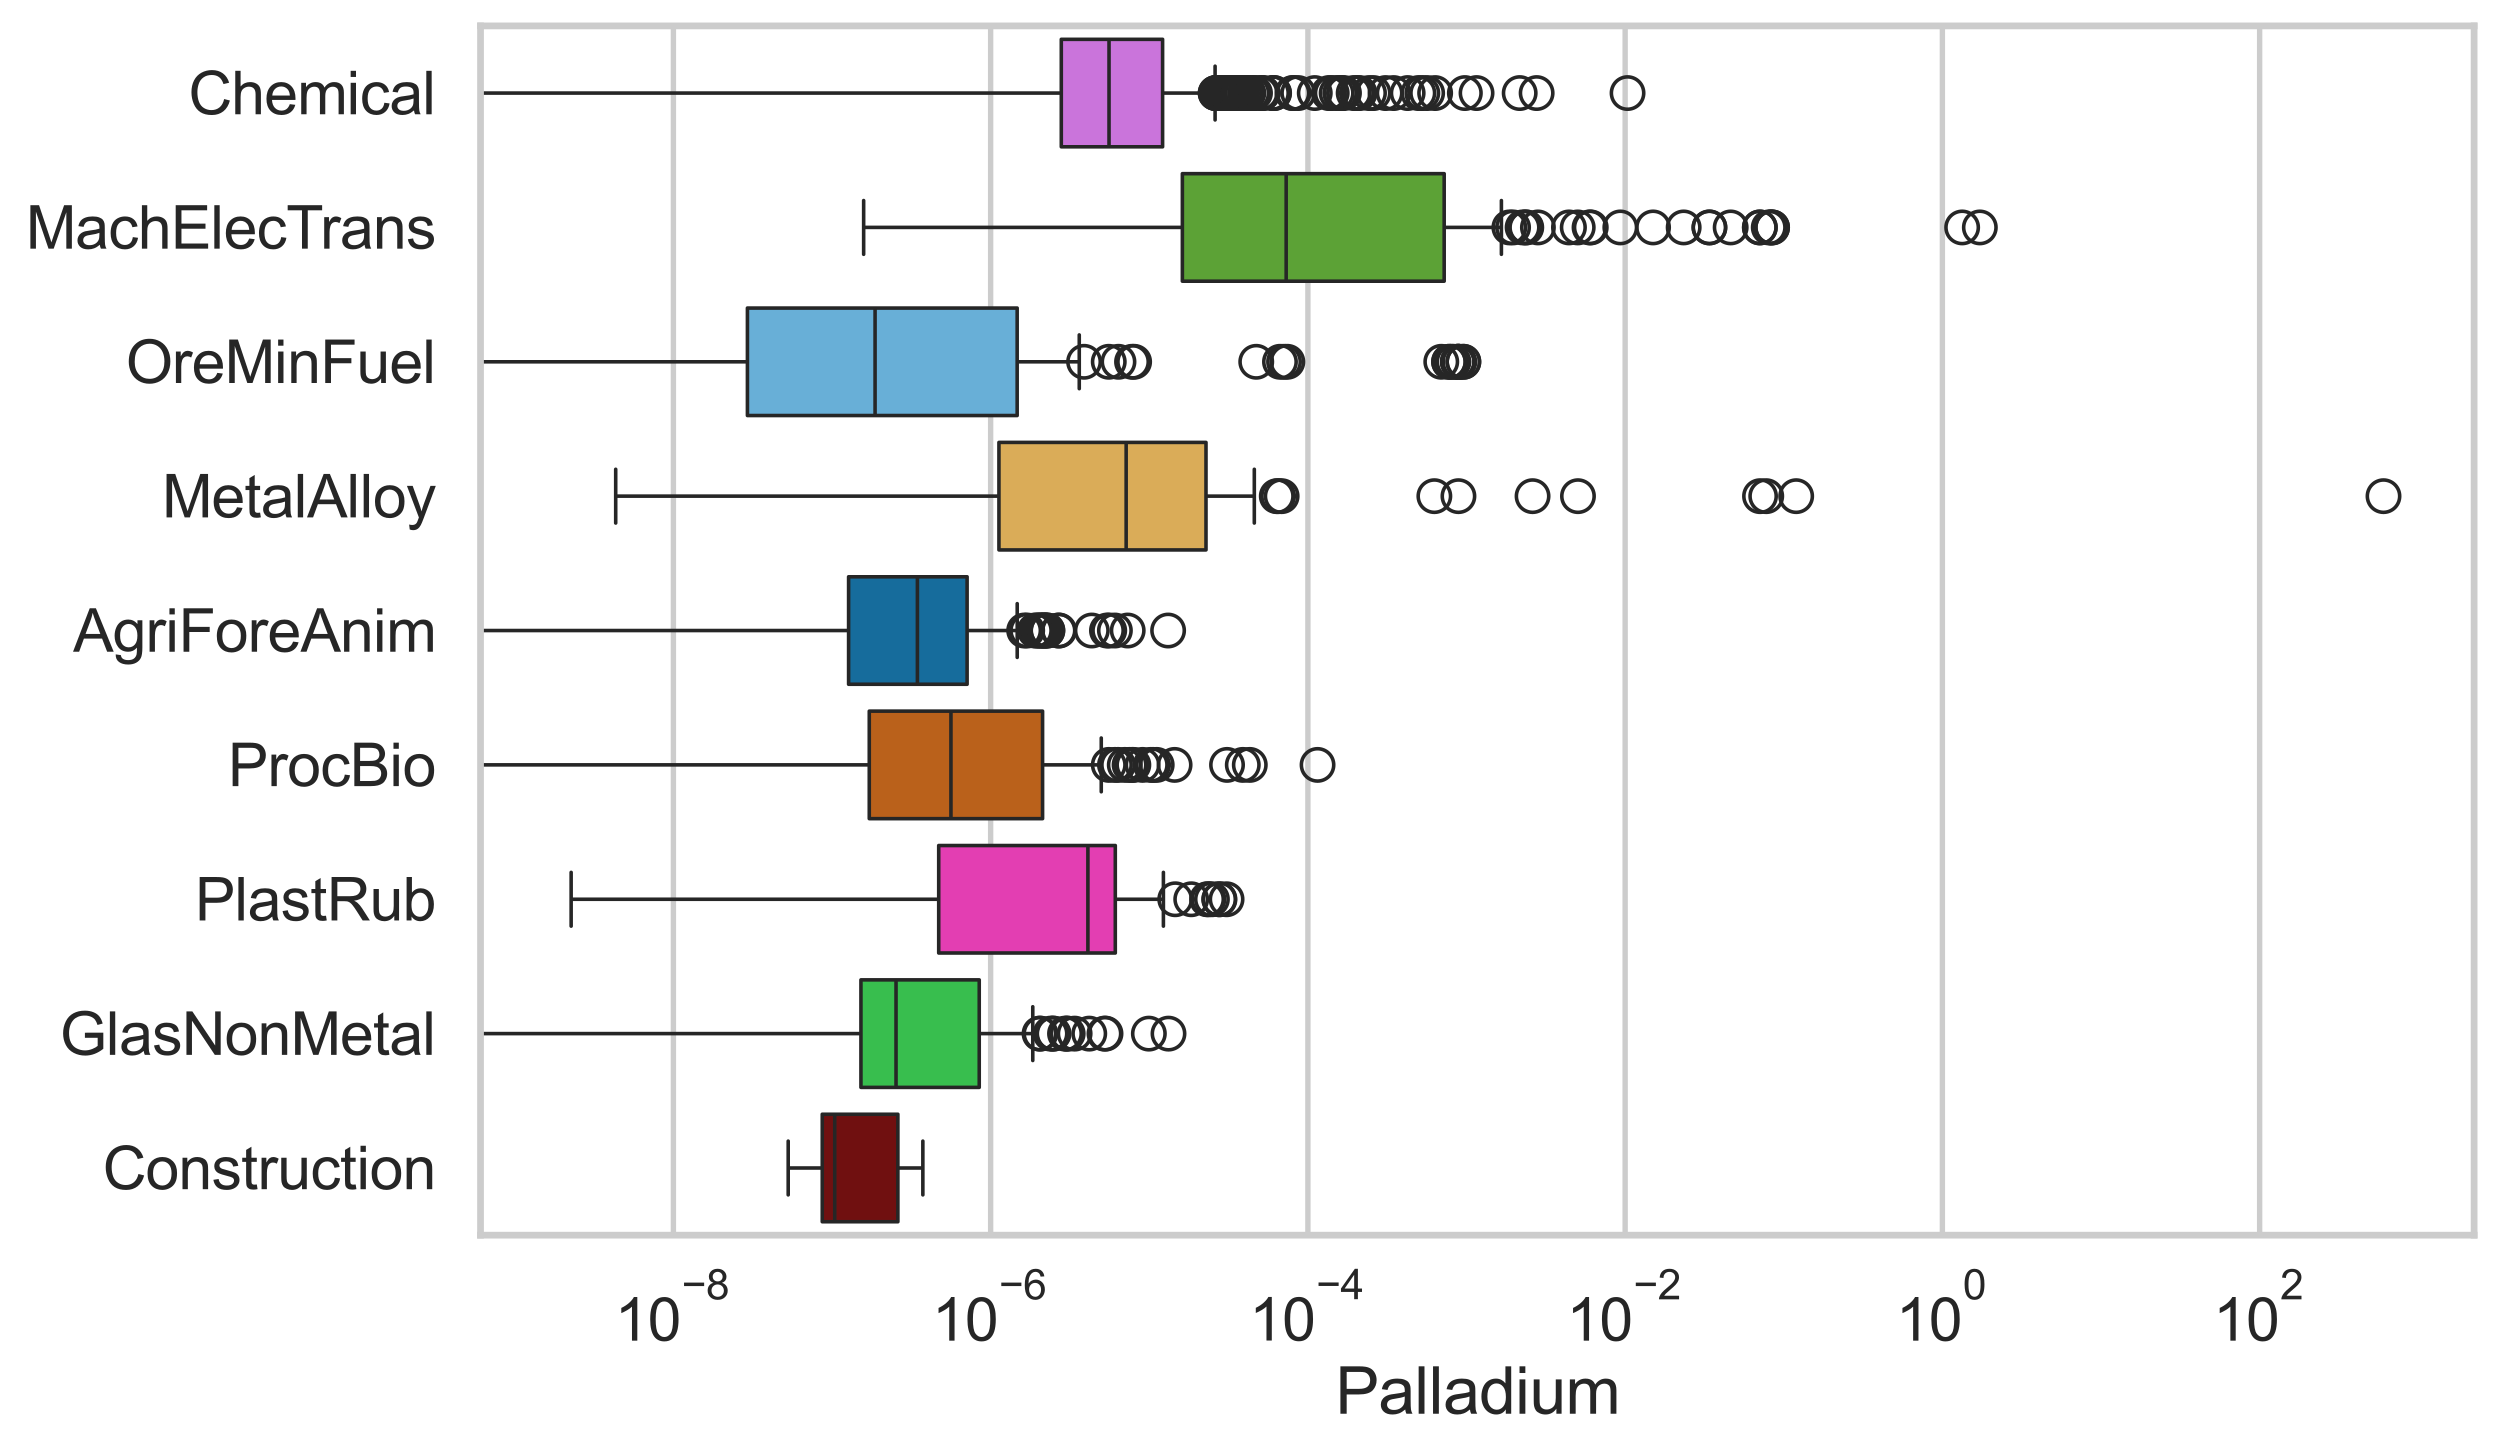 <?xml version="1.0" encoding="utf-8" standalone="no"?>
<!DOCTYPE svg PUBLIC "-//W3C//DTD SVG 1.1//EN"
  "http://www.w3.org/Graphics/SVG/1.1/DTD/svg11.dtd">
<svg xmlns:xlink="http://www.w3.org/1999/xlink" width="695.577pt" height="404.121pt" viewBox="0 0 695.577 404.121" xmlns="http://www.w3.org/2000/svg" version="1.1">
 <defs>
  <style type="text/css">*{stroke-linejoin: round; stroke-linecap: butt}</style>
 </defs>
 <g id="figure_1">
  <g id="patch_1">
   <path d="M 0 404.121 
L 695.577 404.121 
L 695.577 0 
L 0 0 
z
" style="fill: #ffffff"/>
  </g>
  <g id="axes_1">
   <g id="patch_2">
    <path d="M 133.697 343.665 
L 688.377 343.665 
L 688.377 7.2 
L 133.697 7.2 
z
" style="fill: #ffffff"/>
   </g>
   <g id="matplotlib.axis_1">
    <g id="xtick_1">
     <g id="line2d_1">
      <path d="M 187.36 343.665 
L 187.36 7.2 
" clip-path="url(#pad3dfaedfe)" style="fill: none; stroke: #cccccc; stroke-width: 1.5; stroke-linecap: round"/>
     </g>
     <g id="text_1">
      <!-- $\mathdefault{10^{-8}}$ -->
      <g style="fill: #262626" transform="translate(171.025 373.18) scale(0.165 -0.165)">
       <defs>
        <path id="ArialMT-31" d="M 2384 0 
L 1822 0 
L 1822 3584 
Q 1619 3391 1289 3197 
Q 959 3003 697 2906 
L 697 3450 
Q 1169 3672 1522 3987 
Q 1875 4303 2022 4600 
L 2384 4600 
L 2384 0 
z
" transform="scale(0.016)"/>
        <path id="ArialMT-30" d="M 266 2259 
Q 266 3072 433 3567 
Q 600 4063 929 4331 
Q 1259 4600 1759 4600 
Q 2128 4600 2406 4451 
Q 2684 4303 2865 4023 
Q 3047 3744 3150 3342 
Q 3253 2941 3253 2259 
Q 3253 1453 3087 958 
Q 2922 463 2592 192 
Q 2263 -78 1759 -78 
Q 1097 -78 719 397 
Q 266 969 266 2259 
z
M 844 2259 
Q 844 1131 1108 757 
Q 1372 384 1759 384 
Q 2147 384 2411 759 
Q 2675 1134 2675 2259 
Q 2675 3391 2411 3762 
Q 2147 4134 1753 4134 
Q 1366 4134 1134 3806 
Q 844 3388 844 2259 
z
" transform="scale(0.016)"/>
        <path id="ArialMT-2212" d="M 3381 1997 
L 356 1997 
L 356 2522 
L 3381 2522 
L 3381 1997 
z
" transform="scale(0.016)"/>
        <path id="ArialMT-38" d="M 1131 2484 
Q 781 2613 612 2850 
Q 444 3088 444 3419 
Q 444 3919 803 4259 
Q 1163 4600 1759 4600 
Q 2359 4600 2725 4251 
Q 3091 3903 3091 3403 
Q 3091 3084 2923 2848 
Q 2756 2613 2416 2484 
Q 2838 2347 3058 2040 
Q 3278 1734 3278 1309 
Q 3278 722 2862 322 
Q 2447 -78 1769 -78 
Q 1091 -78 675 323 
Q 259 725 259 1325 
Q 259 1772 486 2073 
Q 713 2375 1131 2484 
z
M 1019 3438 
Q 1019 3113 1228 2906 
Q 1438 2700 1772 2700 
Q 2097 2700 2305 2904 
Q 2513 3109 2513 3406 
Q 2513 3716 2298 3927 
Q 2084 4138 1766 4138 
Q 1444 4138 1231 3931 
Q 1019 3725 1019 3438 
z
M 838 1322 
Q 838 1081 952 856 
Q 1066 631 1291 507 
Q 1516 384 1775 384 
Q 2178 384 2440 643 
Q 2703 903 2703 1303 
Q 2703 1709 2433 1975 
Q 2163 2241 1756 2241 
Q 1359 2241 1098 1978 
Q 838 1716 838 1322 
z
" transform="scale(0.016)"/>
       </defs>
       <use xlink:href="#ArialMT-31" transform="translate(0 0.994)"/>
       <use xlink:href="#ArialMT-30" transform="translate(55.615 0.994)"/>
       <use xlink:href="#ArialMT-2212" transform="translate(112.973 70.688) scale(0.7)"/>
       <use xlink:href="#ArialMT-38" transform="translate(153.852 70.688) scale(0.7)"/>
      </g>
     </g>
    </g>
    <g id="xtick_2">
     <g id="line2d_2">
      <path d="M 275.628 343.665 
L 275.628 7.2 
" clip-path="url(#pad3dfaedfe)" style="fill: none; stroke: #cccccc; stroke-width: 1.5; stroke-linecap: round"/>
     </g>
     <g id="text_2">
      <!-- $\mathdefault{10^{-6}}$ -->
      <g style="fill: #262626" transform="translate(259.293 373.18) scale(0.165 -0.165)">
       <defs>
        <path id="ArialMT-36" d="M 3184 3459 
L 2625 3416 
Q 2550 3747 2413 3897 
Q 2184 4138 1850 4138 
Q 1581 4138 1378 3988 
Q 1113 3794 959 3422 
Q 806 3050 800 2363 
Q 1003 2672 1297 2822 
Q 1591 2972 1913 2972 
Q 2475 2972 2870 2558 
Q 3266 2144 3266 1488 
Q 3266 1056 3080 686 
Q 2894 316 2569 119 
Q 2244 -78 1831 -78 
Q 1128 -78 684 439 
Q 241 956 241 2144 
Q 241 3472 731 4075 
Q 1159 4600 1884 4600 
Q 2425 4600 2770 4297 
Q 3116 3994 3184 3459 
z
M 888 1484 
Q 888 1194 1011 928 
Q 1134 663 1356 523 
Q 1578 384 1822 384 
Q 2178 384 2434 671 
Q 2691 959 2691 1453 
Q 2691 1928 2437 2201 
Q 2184 2475 1800 2475 
Q 1419 2475 1153 2201 
Q 888 1928 888 1484 
z
" transform="scale(0.016)"/>
       </defs>
       <use xlink:href="#ArialMT-31" transform="translate(0 0.994)"/>
       <use xlink:href="#ArialMT-30" transform="translate(55.615 0.994)"/>
       <use xlink:href="#ArialMT-2212" transform="translate(112.973 70.688) scale(0.7)"/>
       <use xlink:href="#ArialMT-36" transform="translate(153.852 70.688) scale(0.7)"/>
      </g>
     </g>
    </g>
    <g id="xtick_3">
     <g id="line2d_3">
      <path d="M 363.896 343.665 
L 363.896 7.2 
" clip-path="url(#pad3dfaedfe)" style="fill: none; stroke: #cccccc; stroke-width: 1.5; stroke-linecap: round"/>
     </g>
     <g id="text_3">
      <!-- $\mathdefault{10^{-4}}$ -->
      <g style="fill: #262626" transform="translate(347.561 373.015) scale(0.165 -0.165)">
       <defs>
        <path id="ArialMT-34" d="M 2069 0 
L 2069 1097 
L 81 1097 
L 81 1613 
L 2172 4581 
L 2631 4581 
L 2631 1613 
L 3250 1613 
L 3250 1097 
L 2631 1097 
L 2631 0 
L 2069 0 
z
M 2069 1613 
L 2069 3678 
L 634 1613 
L 2069 1613 
z
" transform="scale(0.016)"/>
       </defs>
       <use xlink:href="#ArialMT-31" transform="translate(0 0.202)"/>
       <use xlink:href="#ArialMT-30" transform="translate(55.615 0.202)"/>
       <use xlink:href="#ArialMT-2212" transform="translate(112.973 69.895) scale(0.7)"/>
       <use xlink:href="#ArialMT-34" transform="translate(153.852 69.895) scale(0.7)"/>
      </g>
     </g>
    </g>
    <g id="xtick_4">
     <g id="line2d_4">
      <path d="M 452.165 343.665 
L 452.165 7.2 
" clip-path="url(#pad3dfaedfe)" style="fill: none; stroke: #cccccc; stroke-width: 1.5; stroke-linecap: round"/>
     </g>
     <g id="text_4">
      <!-- $\mathdefault{10^{-2}}$ -->
      <g style="fill: #262626" transform="translate(435.83 373.18) scale(0.165 -0.165)">
       <defs>
        <path id="ArialMT-32" d="M 3222 541 
L 3222 0 
L 194 0 
Q 188 203 259 391 
Q 375 700 629 1000 
Q 884 1300 1366 1694 
Q 2113 2306 2375 2664 
Q 2638 3022 2638 3341 
Q 2638 3675 2398 3904 
Q 2159 4134 1775 4134 
Q 1369 4134 1125 3890 
Q 881 3647 878 3216 
L 300 3275 
Q 359 3922 746 4261 
Q 1134 4600 1788 4600 
Q 2447 4600 2831 4234 
Q 3216 3869 3216 3328 
Q 3216 3053 3103 2787 
Q 2991 2522 2730 2228 
Q 2469 1934 1863 1422 
Q 1356 997 1212 845 
Q 1069 694 975 541 
L 3222 541 
z
" transform="scale(0.016)"/>
       </defs>
       <use xlink:href="#ArialMT-31" transform="translate(0 0.994)"/>
       <use xlink:href="#ArialMT-30" transform="translate(55.615 0.994)"/>
       <use xlink:href="#ArialMT-2212" transform="translate(112.973 70.688) scale(0.7)"/>
       <use xlink:href="#ArialMT-32" transform="translate(153.852 70.688) scale(0.7)"/>
      </g>
     </g>
    </g>
    <g id="xtick_5">
     <g id="line2d_5">
      <path d="M 540.433 343.665 
L 540.433 7.2 
" clip-path="url(#pad3dfaedfe)" style="fill: none; stroke: #cccccc; stroke-width: 1.5; stroke-linecap: round"/>
     </g>
     <g id="text_5">
      <!-- $\mathdefault{10^{0}}$ -->
      <g style="fill: #262626" transform="translate(527.481 373.18) scale(0.165 -0.165)">
       <use xlink:href="#ArialMT-31" transform="translate(0 0.994)"/>
       <use xlink:href="#ArialMT-30" transform="translate(55.615 0.994)"/>
       <use xlink:href="#ArialMT-30" transform="translate(112.973 70.688) scale(0.7)"/>
      </g>
     </g>
    </g>
    <g id="xtick_6">
     <g id="line2d_6">
      <path d="M 628.702 343.665 
L 628.702 7.2 
" clip-path="url(#pad3dfaedfe)" style="fill: none; stroke: #cccccc; stroke-width: 1.5; stroke-linecap: round"/>
     </g>
     <g id="text_6">
      <!-- $\mathdefault{10^{2}}$ -->
      <g style="fill: #262626" transform="translate(615.749 373.18) scale(0.165 -0.165)">
       <use xlink:href="#ArialMT-31" transform="translate(0 0.994)"/>
       <use xlink:href="#ArialMT-30" transform="translate(55.615 0.994)"/>
       <use xlink:href="#ArialMT-32" transform="translate(112.973 70.688) scale(0.7)"/>
      </g>
     </g>
    </g>
    <g id="text_7">
     <!-- Palladium -->
     <g style="fill: #262626" transform="translate(371.519 393.344) scale(0.18 -0.18)">
      <defs>
       <path id="ArialMT-50" d="M 494 0 
L 494 4581 
L 2222 4581 
Q 2678 4581 2919 4538 
Q 3256 4481 3484 4323 
Q 3713 4166 3852 3881 
Q 3991 3597 3991 3256 
Q 3991 2672 3619 2267 
Q 3247 1863 2275 1863 
L 1100 1863 
L 1100 0 
L 494 0 
z
M 1100 2403 
L 2284 2403 
Q 2872 2403 3119 2622 
Q 3366 2841 3366 3238 
Q 3366 3525 3220 3729 
Q 3075 3934 2838 4000 
Q 2684 4041 2272 4041 
L 1100 4041 
L 1100 2403 
z
" transform="scale(0.016)"/>
       <path id="ArialMT-61" d="M 2588 409 
Q 2275 144 1986 34 
Q 1697 -75 1366 -75 
Q 819 -75 525 192 
Q 231 459 231 875 
Q 231 1119 342 1320 
Q 453 1522 633 1644 
Q 813 1766 1038 1828 
Q 1203 1872 1538 1913 
Q 2219 1994 2541 2106 
Q 2544 2222 2544 2253 
Q 2544 2597 2384 2738 
Q 2169 2928 1744 2928 
Q 1347 2928 1158 2789 
Q 969 2650 878 2297 
L 328 2372 
Q 403 2725 575 2942 
Q 747 3159 1072 3276 
Q 1397 3394 1825 3394 
Q 2250 3394 2515 3294 
Q 2781 3194 2906 3042 
Q 3031 2891 3081 2659 
Q 3109 2516 3109 2141 
L 3109 1391 
Q 3109 606 3145 398 
Q 3181 191 3288 0 
L 2700 0 
Q 2613 175 2588 409 
z
M 2541 1666 
Q 2234 1541 1622 1453 
Q 1275 1403 1131 1340 
Q 988 1278 909 1158 
Q 831 1038 831 891 
Q 831 666 1001 516 
Q 1172 366 1500 366 
Q 1825 366 2078 508 
Q 2331 650 2450 897 
Q 2541 1088 2541 1459 
L 2541 1666 
z
" transform="scale(0.016)"/>
       <path id="ArialMT-6c" d="M 409 0 
L 409 4581 
L 972 4581 
L 972 0 
L 409 0 
z
" transform="scale(0.016)"/>
       <path id="ArialMT-64" d="M 2575 0 
L 2575 419 
Q 2259 -75 1647 -75 
Q 1250 -75 917 144 
Q 584 363 401 755 
Q 219 1147 219 1656 
Q 219 2153 384 2558 
Q 550 2963 881 3178 
Q 1213 3394 1622 3394 
Q 1922 3394 2156 3267 
Q 2391 3141 2538 2938 
L 2538 4581 
L 3097 4581 
L 3097 0 
L 2575 0 
z
M 797 1656 
Q 797 1019 1065 703 
Q 1334 388 1700 388 
Q 2069 388 2326 689 
Q 2584 991 2584 1609 
Q 2584 2291 2321 2609 
Q 2059 2928 1675 2928 
Q 1300 2928 1048 2622 
Q 797 2316 797 1656 
z
" transform="scale(0.016)"/>
       <path id="ArialMT-69" d="M 425 3934 
L 425 4581 
L 988 4581 
L 988 3934 
L 425 3934 
z
M 425 0 
L 425 3319 
L 988 3319 
L 988 0 
L 425 0 
z
" transform="scale(0.016)"/>
       <path id="ArialMT-75" d="M 2597 0 
L 2597 488 
Q 2209 -75 1544 -75 
Q 1250 -75 995 37 
Q 741 150 617 320 
Q 494 491 444 738 
Q 409 903 409 1263 
L 409 3319 
L 972 3319 
L 972 1478 
Q 972 1038 1006 884 
Q 1059 663 1231 536 
Q 1403 409 1656 409 
Q 1909 409 2131 539 
Q 2353 669 2445 892 
Q 2538 1116 2538 1541 
L 2538 3319 
L 3100 3319 
L 3100 0 
L 2597 0 
z
" transform="scale(0.016)"/>
       <path id="ArialMT-6d" d="M 422 0 
L 422 3319 
L 925 3319 
L 925 2853 
Q 1081 3097 1340 3245 
Q 1600 3394 1931 3394 
Q 2300 3394 2536 3241 
Q 2772 3088 2869 2813 
Q 3263 3394 3894 3394 
Q 4388 3394 4653 3120 
Q 4919 2847 4919 2278 
L 4919 0 
L 4359 0 
L 4359 2091 
Q 4359 2428 4304 2576 
Q 4250 2725 4106 2815 
Q 3963 2906 3769 2906 
Q 3419 2906 3187 2673 
Q 2956 2441 2956 1928 
L 2956 0 
L 2394 0 
L 2394 2156 
Q 2394 2531 2256 2718 
Q 2119 2906 1806 2906 
Q 1569 2906 1367 2781 
Q 1166 2656 1075 2415 
Q 984 2175 984 1722 
L 984 0 
L 422 0 
z
" transform="scale(0.016)"/>
      </defs>
      <use xlink:href="#ArialMT-50"/>
      <use xlink:href="#ArialMT-61" transform="translate(66.699 0)"/>
      <use xlink:href="#ArialMT-6c" transform="translate(122.314 0)"/>
      <use xlink:href="#ArialMT-6c" transform="translate(144.531 0)"/>
      <use xlink:href="#ArialMT-61" transform="translate(166.748 0)"/>
      <use xlink:href="#ArialMT-64" transform="translate(222.363 0)"/>
      <use xlink:href="#ArialMT-69" transform="translate(277.979 0)"/>
      <use xlink:href="#ArialMT-75" transform="translate(300.195 0)"/>
      <use xlink:href="#ArialMT-6d" transform="translate(355.811 0)"/>
     </g>
    </g>
   </g>
   <g id="matplotlib.axis_2">
    <g id="ytick_1">
     <g id="text_8">
      <!-- Chemical -->
      <g style="fill: #262626" transform="translate(52.428 31.798) scale(0.165 -0.165)">
       <defs>
        <path id="ArialMT-43" d="M 3763 1606 
L 4369 1453 
Q 4178 706 3683 314 
Q 3188 -78 2472 -78 
Q 1731 -78 1267 223 
Q 803 525 561 1097 
Q 319 1669 319 2325 
Q 319 3041 592 3573 
Q 866 4106 1370 4382 
Q 1875 4659 2481 4659 
Q 3169 4659 3637 4309 
Q 4106 3959 4291 3325 
L 3694 3184 
Q 3534 3684 3231 3912 
Q 2928 4141 2469 4141 
Q 1941 4141 1586 3887 
Q 1231 3634 1087 3207 
Q 944 2781 944 2328 
Q 944 1744 1114 1308 
Q 1284 872 1643 656 
Q 2003 441 2422 441 
Q 2931 441 3284 734 
Q 3638 1028 3763 1606 
z
" transform="scale(0.016)"/>
        <path id="ArialMT-68" d="M 422 0 
L 422 4581 
L 984 4581 
L 984 2938 
Q 1378 3394 1978 3394 
Q 2347 3394 2619 3248 
Q 2891 3103 3008 2847 
Q 3125 2591 3125 2103 
L 3125 0 
L 2563 0 
L 2563 2103 
Q 2563 2525 2380 2717 
Q 2197 2909 1863 2909 
Q 1613 2909 1392 2779 
Q 1172 2650 1078 2428 
Q 984 2206 984 1816 
L 984 0 
L 422 0 
z
" transform="scale(0.016)"/>
        <path id="ArialMT-65" d="M 2694 1069 
L 3275 997 
Q 3138 488 2766 206 
Q 2394 -75 1816 -75 
Q 1088 -75 661 373 
Q 234 822 234 1631 
Q 234 2469 665 2931 
Q 1097 3394 1784 3394 
Q 2450 3394 2872 2941 
Q 3294 2488 3294 1666 
Q 3294 1616 3291 1516 
L 816 1516 
Q 847 969 1125 678 
Q 1403 388 1819 388 
Q 2128 388 2347 550 
Q 2566 713 2694 1069 
z
M 847 1978 
L 2700 1978 
Q 2663 2397 2488 2606 
Q 2219 2931 1791 2931 
Q 1403 2931 1139 2672 
Q 875 2413 847 1978 
z
" transform="scale(0.016)"/>
        <path id="ArialMT-63" d="M 2588 1216 
L 3141 1144 
Q 3050 572 2676 248 
Q 2303 -75 1759 -75 
Q 1078 -75 664 370 
Q 250 816 250 1647 
Q 250 2184 428 2587 
Q 606 2991 970 3192 
Q 1334 3394 1763 3394 
Q 2303 3394 2647 3120 
Q 2991 2847 3088 2344 
L 2541 2259 
Q 2463 2594 2264 2762 
Q 2066 2931 1784 2931 
Q 1359 2931 1093 2626 
Q 828 2322 828 1663 
Q 828 994 1084 691 
Q 1341 388 1753 388 
Q 2084 388 2306 591 
Q 2528 794 2588 1216 
z
" transform="scale(0.016)"/>
       </defs>
       <use xlink:href="#ArialMT-43"/>
       <use xlink:href="#ArialMT-68" transform="translate(72.217 0)"/>
       <use xlink:href="#ArialMT-65" transform="translate(127.832 0)"/>
       <use xlink:href="#ArialMT-6d" transform="translate(183.447 0)"/>
       <use xlink:href="#ArialMT-69" transform="translate(266.748 0)"/>
       <use xlink:href="#ArialMT-63" transform="translate(288.965 0)"/>
       <use xlink:href="#ArialMT-61" transform="translate(338.965 0)"/>
       <use xlink:href="#ArialMT-6c" transform="translate(394.58 0)"/>
      </g>
     </g>
    </g>
    <g id="ytick_2">
     <g id="text_9">
      <!-- MachElecTrans -->
      <g style="fill: #262626" transform="translate(7.2 69.183) scale(0.165 -0.165)">
       <defs>
        <path id="ArialMT-4d" d="M 475 0 
L 475 4581 
L 1388 4581 
L 2472 1338 
Q 2622 884 2691 659 
Q 2769 909 2934 1394 
L 4031 4581 
L 4847 4581 
L 4847 0 
L 4263 0 
L 4263 3834 
L 2931 0 
L 2384 0 
L 1059 3900 
L 1059 0 
L 475 0 
z
" transform="scale(0.016)"/>
        <path id="ArialMT-45" d="M 506 0 
L 506 4581 
L 3819 4581 
L 3819 4041 
L 1113 4041 
L 1113 2638 
L 3647 2638 
L 3647 2100 
L 1113 2100 
L 1113 541 
L 3925 541 
L 3925 0 
L 506 0 
z
" transform="scale(0.016)"/>
        <path id="ArialMT-54" d="M 1659 0 
L 1659 4041 
L 150 4041 
L 150 4581 
L 3781 4581 
L 3781 4041 
L 2266 4041 
L 2266 0 
L 1659 0 
z
" transform="scale(0.016)"/>
        <path id="ArialMT-72" d="M 416 0 
L 416 3319 
L 922 3319 
L 922 2816 
Q 1116 3169 1280 3281 
Q 1444 3394 1641 3394 
Q 1925 3394 2219 3213 
L 2025 2691 
Q 1819 2813 1613 2813 
Q 1428 2813 1281 2702 
Q 1134 2591 1072 2394 
Q 978 2094 978 1738 
L 978 0 
L 416 0 
z
" transform="scale(0.016)"/>
        <path id="ArialMT-6e" d="M 422 0 
L 422 3319 
L 928 3319 
L 928 2847 
Q 1294 3394 1984 3394 
Q 2284 3394 2536 3286 
Q 2788 3178 2913 3003 
Q 3038 2828 3088 2588 
Q 3119 2431 3119 2041 
L 3119 0 
L 2556 0 
L 2556 2019 
Q 2556 2363 2490 2533 
Q 2425 2703 2258 2804 
Q 2091 2906 1866 2906 
Q 1506 2906 1245 2678 
Q 984 2450 984 1813 
L 984 0 
L 422 0 
z
" transform="scale(0.016)"/>
        <path id="ArialMT-73" d="M 197 991 
L 753 1078 
Q 800 744 1014 566 
Q 1228 388 1613 388 
Q 2000 388 2187 545 
Q 2375 703 2375 916 
Q 2375 1106 2209 1216 
Q 2094 1291 1634 1406 
Q 1016 1563 777 1677 
Q 538 1791 414 1992 
Q 291 2194 291 2438 
Q 291 2659 392 2848 
Q 494 3038 669 3163 
Q 800 3259 1026 3326 
Q 1253 3394 1513 3394 
Q 1903 3394 2198 3281 
Q 2494 3169 2634 2976 
Q 2775 2784 2828 2463 
L 2278 2388 
Q 2241 2644 2061 2787 
Q 1881 2931 1553 2931 
Q 1166 2931 1000 2803 
Q 834 2675 834 2503 
Q 834 2394 903 2306 
Q 972 2216 1119 2156 
Q 1203 2125 1616 2013 
Q 2213 1853 2448 1751 
Q 2684 1650 2818 1456 
Q 2953 1263 2953 975 
Q 2953 694 2789 445 
Q 2625 197 2315 61 
Q 2006 -75 1616 -75 
Q 969 -75 630 194 
Q 291 463 197 991 
z
" transform="scale(0.016)"/>
       </defs>
       <use xlink:href="#ArialMT-4d"/>
       <use xlink:href="#ArialMT-61" transform="translate(83.301 0)"/>
       <use xlink:href="#ArialMT-63" transform="translate(138.916 0)"/>
       <use xlink:href="#ArialMT-68" transform="translate(188.916 0)"/>
       <use xlink:href="#ArialMT-45" transform="translate(244.531 0)"/>
       <use xlink:href="#ArialMT-6c" transform="translate(311.23 0)"/>
       <use xlink:href="#ArialMT-65" transform="translate(333.447 0)"/>
       <use xlink:href="#ArialMT-63" transform="translate(389.062 0)"/>
       <use xlink:href="#ArialMT-54" transform="translate(439.062 0)"/>
       <use xlink:href="#ArialMT-72" transform="translate(496.396 0)"/>
       <use xlink:href="#ArialMT-61" transform="translate(529.697 0)"/>
       <use xlink:href="#ArialMT-6e" transform="translate(585.312 0)"/>
       <use xlink:href="#ArialMT-73" transform="translate(640.928 0)"/>
      </g>
     </g>
    </g>
    <g id="ytick_3">
     <g id="text_10">
      <!-- OreMinFuel -->
      <g style="fill: #262626" transform="translate(35.013 106.568) scale(0.165 -0.165)">
       <defs>
        <path id="ArialMT-4f" d="M 309 2231 
Q 309 3372 921 4017 
Q 1534 4663 2503 4663 
Q 3138 4663 3647 4359 
Q 4156 4056 4423 3514 
Q 4691 2972 4691 2284 
Q 4691 1588 4409 1038 
Q 4128 488 3612 205 
Q 3097 -78 2500 -78 
Q 1853 -78 1343 234 
Q 834 547 571 1087 
Q 309 1628 309 2231 
z
M 934 2222 
Q 934 1394 1379 917 
Q 1825 441 2497 441 
Q 3181 441 3623 922 
Q 4066 1403 4066 2288 
Q 4066 2847 3877 3264 
Q 3688 3681 3323 3911 
Q 2959 4141 2506 4141 
Q 1863 4141 1398 3698 
Q 934 3256 934 2222 
z
" transform="scale(0.016)"/>
        <path id="ArialMT-46" d="M 525 0 
L 525 4581 
L 3616 4581 
L 3616 4041 
L 1131 4041 
L 1131 2622 
L 3281 2622 
L 3281 2081 
L 1131 2081 
L 1131 0 
L 525 0 
z
" transform="scale(0.016)"/>
       </defs>
       <use xlink:href="#ArialMT-4f"/>
       <use xlink:href="#ArialMT-72" transform="translate(77.783 0)"/>
       <use xlink:href="#ArialMT-65" transform="translate(111.084 0)"/>
       <use xlink:href="#ArialMT-4d" transform="translate(166.699 0)"/>
       <use xlink:href="#ArialMT-69" transform="translate(250 0)"/>
       <use xlink:href="#ArialMT-6e" transform="translate(272.217 0)"/>
       <use xlink:href="#ArialMT-46" transform="translate(327.832 0)"/>
       <use xlink:href="#ArialMT-75" transform="translate(388.916 0)"/>
       <use xlink:href="#ArialMT-65" transform="translate(444.531 0)"/>
       <use xlink:href="#ArialMT-6c" transform="translate(500.146 0)"/>
      </g>
     </g>
    </g>
    <g id="ytick_4">
     <g id="text_11">
      <!-- MetalAlloy -->
      <g style="fill: #262626" transform="translate(45.088 143.953) scale(0.165 -0.165)">
       <defs>
        <path id="ArialMT-74" d="M 1650 503 
L 1731 6 
Q 1494 -44 1306 -44 
Q 1000 -44 831 53 
Q 663 150 594 308 
Q 525 466 525 972 
L 525 2881 
L 113 2881 
L 113 3319 
L 525 3319 
L 525 4141 
L 1084 4478 
L 1084 3319 
L 1650 3319 
L 1650 2881 
L 1084 2881 
L 1084 941 
Q 1084 700 1114 631 
Q 1144 563 1211 522 
Q 1278 481 1403 481 
Q 1497 481 1650 503 
z
" transform="scale(0.016)"/>
        <path id="ArialMT-41" d="M -9 0 
L 1750 4581 
L 2403 4581 
L 4278 0 
L 3588 0 
L 3053 1388 
L 1138 1388 
L 634 0 
L -9 0 
z
M 1313 1881 
L 2866 1881 
L 2388 3150 
Q 2169 3728 2063 4100 
Q 1975 3659 1816 3225 
L 1313 1881 
z
" transform="scale(0.016)"/>
        <path id="ArialMT-6f" d="M 213 1659 
Q 213 2581 725 3025 
Q 1153 3394 1769 3394 
Q 2453 3394 2887 2945 
Q 3322 2497 3322 1706 
Q 3322 1066 3130 698 
Q 2938 331 2570 128 
Q 2203 -75 1769 -75 
Q 1072 -75 642 372 
Q 213 819 213 1659 
z
M 791 1659 
Q 791 1022 1069 705 
Q 1347 388 1769 388 
Q 2188 388 2466 706 
Q 2744 1025 2744 1678 
Q 2744 2294 2464 2611 
Q 2184 2928 1769 2928 
Q 1347 2928 1069 2612 
Q 791 2297 791 1659 
z
" transform="scale(0.016)"/>
        <path id="ArialMT-79" d="M 397 -1278 
L 334 -750 
Q 519 -800 656 -800 
Q 844 -800 956 -737 
Q 1069 -675 1141 -563 
Q 1194 -478 1313 -144 
Q 1328 -97 1363 -6 
L 103 3319 
L 709 3319 
L 1400 1397 
Q 1534 1031 1641 628 
Q 1738 1016 1872 1384 
L 2581 3319 
L 3144 3319 
L 1881 -56 
Q 1678 -603 1566 -809 
Q 1416 -1088 1222 -1217 
Q 1028 -1347 759 -1347 
Q 597 -1347 397 -1278 
z
" transform="scale(0.016)"/>
       </defs>
       <use xlink:href="#ArialMT-4d"/>
       <use xlink:href="#ArialMT-65" transform="translate(83.301 0)"/>
       <use xlink:href="#ArialMT-74" transform="translate(138.916 0)"/>
       <use xlink:href="#ArialMT-61" transform="translate(166.699 0)"/>
       <use xlink:href="#ArialMT-6c" transform="translate(222.314 0)"/>
       <use xlink:href="#ArialMT-41" transform="translate(244.531 0)"/>
       <use xlink:href="#ArialMT-6c" transform="translate(311.23 0)"/>
       <use xlink:href="#ArialMT-6c" transform="translate(333.447 0)"/>
       <use xlink:href="#ArialMT-6f" transform="translate(355.664 0)"/>
       <use xlink:href="#ArialMT-79" transform="translate(411.279 0)"/>
      </g>
     </g>
    </g>
    <g id="ytick_5">
     <g id="text_12">
      <!-- AgriForeAnim -->
      <g style="fill: #262626" transform="translate(20.341 181.337) scale(0.165 -0.165)">
       <defs>
        <path id="ArialMT-67" d="M 319 -275 
L 866 -356 
Q 900 -609 1056 -725 
Q 1266 -881 1628 -881 
Q 2019 -881 2231 -725 
Q 2444 -569 2519 -288 
Q 2563 -116 2559 434 
Q 2191 0 1641 0 
Q 956 0 581 494 
Q 206 988 206 1678 
Q 206 2153 378 2554 
Q 550 2956 876 3175 
Q 1203 3394 1644 3394 
Q 2231 3394 2613 2919 
L 2613 3319 
L 3131 3319 
L 3131 450 
Q 3131 -325 2973 -648 
Q 2816 -972 2473 -1159 
Q 2131 -1347 1631 -1347 
Q 1038 -1347 672 -1080 
Q 306 -813 319 -275 
z
M 784 1719 
Q 784 1066 1043 766 
Q 1303 466 1694 466 
Q 2081 466 2343 764 
Q 2606 1063 2606 1700 
Q 2606 2309 2336 2618 
Q 2066 2928 1684 2928 
Q 1309 2928 1046 2623 
Q 784 2319 784 1719 
z
" transform="scale(0.016)"/>
       </defs>
       <use xlink:href="#ArialMT-41"/>
       <use xlink:href="#ArialMT-67" transform="translate(66.699 0)"/>
       <use xlink:href="#ArialMT-72" transform="translate(122.314 0)"/>
       <use xlink:href="#ArialMT-69" transform="translate(155.615 0)"/>
       <use xlink:href="#ArialMT-46" transform="translate(177.832 0)"/>
       <use xlink:href="#ArialMT-6f" transform="translate(238.916 0)"/>
       <use xlink:href="#ArialMT-72" transform="translate(294.531 0)"/>
       <use xlink:href="#ArialMT-65" transform="translate(327.832 0)"/>
       <use xlink:href="#ArialMT-41" transform="translate(383.447 0)"/>
       <use xlink:href="#ArialMT-6e" transform="translate(450.146 0)"/>
       <use xlink:href="#ArialMT-69" transform="translate(505.762 0)"/>
       <use xlink:href="#ArialMT-6d" transform="translate(527.979 0)"/>
      </g>
     </g>
    </g>
    <g id="ytick_6">
     <g id="text_13">
      <!-- ProcBio -->
      <g style="fill: #262626" transform="translate(63.424 218.722) scale(0.165 -0.165)">
       <defs>
        <path id="ArialMT-42" d="M 469 0 
L 469 4581 
L 2188 4581 
Q 2713 4581 3030 4442 
Q 3347 4303 3526 4014 
Q 3706 3725 3706 3409 
Q 3706 3116 3547 2856 
Q 3388 2597 3066 2438 
Q 3481 2316 3704 2022 
Q 3928 1728 3928 1328 
Q 3928 1006 3792 729 
Q 3656 453 3456 303 
Q 3256 153 2954 76 
Q 2653 0 2216 0 
L 469 0 
z
M 1075 2656 
L 2066 2656 
Q 2469 2656 2644 2709 
Q 2875 2778 2992 2937 
Q 3109 3097 3109 3338 
Q 3109 3566 3000 3739 
Q 2891 3913 2687 3977 
Q 2484 4041 1991 4041 
L 1075 4041 
L 1075 2656 
z
M 1075 541 
L 2216 541 
Q 2509 541 2628 563 
Q 2838 600 2978 687 
Q 3119 775 3209 942 
Q 3300 1109 3300 1328 
Q 3300 1584 3169 1773 
Q 3038 1963 2805 2039 
Q 2572 2116 2134 2116 
L 1075 2116 
L 1075 541 
z
" transform="scale(0.016)"/>
       </defs>
       <use xlink:href="#ArialMT-50"/>
       <use xlink:href="#ArialMT-72" transform="translate(66.699 0)"/>
       <use xlink:href="#ArialMT-6f" transform="translate(100 0)"/>
       <use xlink:href="#ArialMT-63" transform="translate(155.615 0)"/>
       <use xlink:href="#ArialMT-42" transform="translate(205.615 0)"/>
       <use xlink:href="#ArialMT-69" transform="translate(272.314 0)"/>
       <use xlink:href="#ArialMT-6f" transform="translate(294.531 0)"/>
      </g>
     </g>
    </g>
    <g id="ytick_7">
     <g id="text_14">
      <!-- PlastRub -->
      <g style="fill: #262626" transform="translate(54.248 256.107) scale(0.165 -0.165)">
       <defs>
        <path id="ArialMT-52" d="M 503 0 
L 503 4581 
L 2534 4581 
Q 3147 4581 3465 4457 
Q 3784 4334 3975 4021 
Q 4166 3709 4166 3331 
Q 4166 2844 3850 2509 
Q 3534 2175 2875 2084 
Q 3116 1969 3241 1856 
Q 3506 1613 3744 1247 
L 4541 0 
L 3778 0 
L 3172 953 
Q 2906 1366 2734 1584 
Q 2563 1803 2427 1890 
Q 2291 1978 2150 2013 
Q 2047 2034 1813 2034 
L 1109 2034 
L 1109 0 
L 503 0 
z
M 1109 2559 
L 2413 2559 
Q 2828 2559 3062 2645 
Q 3297 2731 3419 2920 
Q 3541 3109 3541 3331 
Q 3541 3656 3305 3865 
Q 3069 4075 2559 4075 
L 1109 4075 
L 1109 2559 
z
" transform="scale(0.016)"/>
        <path id="ArialMT-62" d="M 941 0 
L 419 0 
L 419 4581 
L 981 4581 
L 981 2947 
Q 1338 3394 1891 3394 
Q 2197 3394 2470 3270 
Q 2744 3147 2920 2923 
Q 3097 2700 3197 2384 
Q 3297 2069 3297 1709 
Q 3297 856 2875 390 
Q 2453 -75 1863 -75 
Q 1275 -75 941 416 
L 941 0 
z
M 934 1684 
Q 934 1088 1097 822 
Q 1363 388 1816 388 
Q 2184 388 2453 708 
Q 2722 1028 2722 1663 
Q 2722 2313 2464 2622 
Q 2206 2931 1841 2931 
Q 1472 2931 1203 2611 
Q 934 2291 934 1684 
z
" transform="scale(0.016)"/>
       </defs>
       <use xlink:href="#ArialMT-50"/>
       <use xlink:href="#ArialMT-6c" transform="translate(66.699 0)"/>
       <use xlink:href="#ArialMT-61" transform="translate(88.916 0)"/>
       <use xlink:href="#ArialMT-73" transform="translate(144.531 0)"/>
       <use xlink:href="#ArialMT-74" transform="translate(194.531 0)"/>
       <use xlink:href="#ArialMT-52" transform="translate(222.314 0)"/>
       <use xlink:href="#ArialMT-75" transform="translate(294.531 0)"/>
       <use xlink:href="#ArialMT-62" transform="translate(350.146 0)"/>
      </g>
     </g>
    </g>
    <g id="ytick_8">
     <g id="text_15">
      <!-- GlasNonMetal -->
      <g style="fill: #262626" transform="translate(16.659 293.492) scale(0.165 -0.165)">
       <defs>
        <path id="ArialMT-47" d="M 2638 1797 
L 2638 2334 
L 4578 2338 
L 4578 638 
Q 4131 281 3656 101 
Q 3181 -78 2681 -78 
Q 2006 -78 1454 211 
Q 903 500 622 1047 
Q 341 1594 341 2269 
Q 341 2938 620 3517 
Q 900 4097 1425 4378 
Q 1950 4659 2634 4659 
Q 3131 4659 3532 4498 
Q 3934 4338 4162 4050 
Q 4391 3763 4509 3300 
L 3963 3150 
Q 3859 3500 3706 3700 
Q 3553 3900 3268 4020 
Q 2984 4141 2638 4141 
Q 2222 4141 1919 4014 
Q 1616 3888 1430 3681 
Q 1244 3475 1141 3228 
Q 966 2803 966 2306 
Q 966 1694 1177 1281 
Q 1388 869 1791 669 
Q 2194 469 2647 469 
Q 3041 469 3416 620 
Q 3791 772 3984 944 
L 3984 1797 
L 2638 1797 
z
" transform="scale(0.016)"/>
        <path id="ArialMT-4e" d="M 488 0 
L 488 4581 
L 1109 4581 
L 3516 984 
L 3516 4581 
L 4097 4581 
L 4097 0 
L 3475 0 
L 1069 3600 
L 1069 0 
L 488 0 
z
" transform="scale(0.016)"/>
       </defs>
       <use xlink:href="#ArialMT-47"/>
       <use xlink:href="#ArialMT-6c" transform="translate(77.783 0)"/>
       <use xlink:href="#ArialMT-61" transform="translate(100 0)"/>
       <use xlink:href="#ArialMT-73" transform="translate(155.615 0)"/>
       <use xlink:href="#ArialMT-4e" transform="translate(205.615 0)"/>
       <use xlink:href="#ArialMT-6f" transform="translate(277.832 0)"/>
       <use xlink:href="#ArialMT-6e" transform="translate(333.447 0)"/>
       <use xlink:href="#ArialMT-4d" transform="translate(389.062 0)"/>
       <use xlink:href="#ArialMT-65" transform="translate(472.363 0)"/>
       <use xlink:href="#ArialMT-74" transform="translate(527.979 0)"/>
       <use xlink:href="#ArialMT-61" transform="translate(555.762 0)"/>
       <use xlink:href="#ArialMT-6c" transform="translate(611.377 0)"/>
      </g>
     </g>
    </g>
    <g id="ytick_9">
     <g id="text_16">
      <!-- Construction -->
      <g style="fill: #262626" transform="translate(28.575 330.877) scale(0.165 -0.165)">
       <use xlink:href="#ArialMT-43"/>
       <use xlink:href="#ArialMT-6f" transform="translate(72.217 0)"/>
       <use xlink:href="#ArialMT-6e" transform="translate(127.832 0)"/>
       <use xlink:href="#ArialMT-73" transform="translate(183.447 0)"/>
       <use xlink:href="#ArialMT-74" transform="translate(233.447 0)"/>
       <use xlink:href="#ArialMT-72" transform="translate(261.23 0)"/>
       <use xlink:href="#ArialMT-75" transform="translate(294.531 0)"/>
       <use xlink:href="#ArialMT-63" transform="translate(350.146 0)"/>
       <use xlink:href="#ArialMT-74" transform="translate(400.146 0)"/>
       <use xlink:href="#ArialMT-69" transform="translate(427.93 0)"/>
       <use xlink:href="#ArialMT-6f" transform="translate(450.146 0)"/>
       <use xlink:href="#ArialMT-6e" transform="translate(505.762 0)"/>
      </g>
     </g>
    </g>
   </g>
   <g id="patch_3">
    <path d="M 295.286 10.938 
L 295.286 40.846 
L 323.469 40.846 
L 323.469 10.938 
L 295.286 10.938 
z
" clip-path="url(#pad3dfaedfe)" style="fill: #ca74db; stroke: #262626; stroke-linejoin: miter"/>
   </g>
   <g id="line2d_7">
    <path d="M 295.286 25.892 
L -1 25.892 
" clip-path="url(#pad3dfaedfe)" style="fill: none; stroke: #262626"/>
   </g>
   <g id="line2d_8">
    <path d="M 323.469 25.892 
L 338.075 25.892 
" clip-path="url(#pad3dfaedfe)" style="fill: none; stroke: #262626"/>
   </g>
   <g id="line2d_9">
    <path clip-path="url(#pad3dfaedfe)" style="fill: none; stroke: #262626; stroke-linecap: round"/>
   </g>
   <g id="line2d_10">
    <path d="M 338.075 18.415 
L 338.075 33.369 
" clip-path="url(#pad3dfaedfe)" style="fill: none; stroke: #262626; stroke-linecap: round"/>
   </g>
   <g id="line2d_11">
    <defs>
     <path id="mf852fac9df" d="M 0 4.5 
C 1.193 4.5 2.338 4.026 3.182 3.182 
C 4.026 2.338 4.5 1.193 4.5 0 
C 4.5 -1.193 4.026 -2.338 3.182 -3.182 
C 2.338 -4.026 1.193 -4.5 0 -4.5 
C -1.193 -4.5 -2.338 -4.026 -3.182 -3.182 
C -4.026 -2.338 -4.5 -1.193 -4.5 0 
C -4.5 1.193 -4.026 2.338 -3.182 3.182 
C -2.338 4.026 -1.193 4.5 0 4.5 
z
" style="stroke: #262626"/>
    </defs>
    <g clip-path="url(#pad3dfaedfe)">
     <use xlink:href="#mf852fac9df" x="342.706" y="25.892" style="fill-opacity: 0; stroke: #262626"/>
     <use xlink:href="#mf852fac9df" x="338.606" y="25.892" style="fill-opacity: 0; stroke: #262626"/>
     <use xlink:href="#mf852fac9df" x="387.752" y="25.892" style="fill-opacity: 0; stroke: #262626"/>
     <use xlink:href="#mf852fac9df" x="340.832" y="25.892" style="fill-opacity: 0; stroke: #262626"/>
     <use xlink:href="#mf852fac9df" x="341.591" y="25.892" style="fill-opacity: 0; stroke: #262626"/>
     <use xlink:href="#mf852fac9df" x="378.276" y="25.892" style="fill-opacity: 0; stroke: #262626"/>
     <use xlink:href="#mf852fac9df" x="377.527" y="25.892" style="fill-opacity: 0; stroke: #262626"/>
     <use xlink:href="#mf852fac9df" x="338.575" y="25.892" style="fill-opacity: 0; stroke: #262626"/>
     <use xlink:href="#mf852fac9df" x="353.902" y="25.892" style="fill-opacity: 0; stroke: #262626"/>
     <use xlink:href="#mf852fac9df" x="348.409" y="25.892" style="fill-opacity: 0; stroke: #262626"/>
     <use xlink:href="#mf852fac9df" x="346.886" y="25.892" style="fill-opacity: 0; stroke: #262626"/>
     <use xlink:href="#mf852fac9df" x="339.631" y="25.892" style="fill-opacity: 0; stroke: #262626"/>
     <use xlink:href="#mf852fac9df" x="348.862" y="25.892" style="fill-opacity: 0; stroke: #262626"/>
     <use xlink:href="#mf852fac9df" x="371.896" y="25.892" style="fill-opacity: 0; stroke: #262626"/>
     <use xlink:href="#mf852fac9df" x="343.534" y="25.892" style="fill-opacity: 0; stroke: #262626"/>
     <use xlink:href="#mf852fac9df" x="372.94" y="25.892" style="fill-opacity: 0; stroke: #262626"/>
     <use xlink:href="#mf852fac9df" x="338.829" y="25.892" style="fill-opacity: 0; stroke: #262626"/>
     <use xlink:href="#mf852fac9df" x="339.073" y="25.892" style="fill-opacity: 0; stroke: #262626"/>
     <use xlink:href="#mf852fac9df" x="339.916" y="25.892" style="fill-opacity: 0; stroke: #262626"/>
     <use xlink:href="#mf852fac9df" x="347.334" y="25.892" style="fill-opacity: 0; stroke: #262626"/>
     <use xlink:href="#mf852fac9df" x="452.836" y="25.892" style="fill-opacity: 0; stroke: #262626"/>
     <use xlink:href="#mf852fac9df" x="344.215" y="25.892" style="fill-opacity: 0; stroke: #262626"/>
     <use xlink:href="#mf852fac9df" x="344.93" y="25.892" style="fill-opacity: 0; stroke: #262626"/>
     <use xlink:href="#mf852fac9df" x="399.299" y="25.892" style="fill-opacity: 0; stroke: #262626"/>
     <use xlink:href="#mf852fac9df" x="369.711" y="25.892" style="fill-opacity: 0; stroke: #262626"/>
     <use xlink:href="#mf852fac9df" x="338.419" y="25.892" style="fill-opacity: 0; stroke: #262626"/>
     <use xlink:href="#mf852fac9df" x="410.819" y="25.892" style="fill-opacity: 0; stroke: #262626"/>
     <use xlink:href="#mf852fac9df" x="338.223" y="25.892" style="fill-opacity: 0; stroke: #262626"/>
     <use xlink:href="#mf852fac9df" x="345.437" y="25.892" style="fill-opacity: 0; stroke: #262626"/>
     <use xlink:href="#mf852fac9df" x="345.543" y="25.892" style="fill-opacity: 0; stroke: #262626"/>
     <use xlink:href="#mf852fac9df" x="340.239" y="25.892" style="fill-opacity: 0; stroke: #262626"/>
     <use xlink:href="#mf852fac9df" x="380.899" y="25.892" style="fill-opacity: 0; stroke: #262626"/>
     <use xlink:href="#mf852fac9df" x="373.022" y="25.892" style="fill-opacity: 0; stroke: #262626"/>
     <use xlink:href="#mf852fac9df" x="373.93" y="25.892" style="fill-opacity: 0; stroke: #262626"/>
     <use xlink:href="#mf852fac9df" x="346.445" y="25.892" style="fill-opacity: 0; stroke: #262626"/>
     <use xlink:href="#mf852fac9df" x="343.53" y="25.892" style="fill-opacity: 0; stroke: #262626"/>
     <use xlink:href="#mf852fac9df" x="354.493" y="25.892" style="fill-opacity: 0; stroke: #262626"/>
     <use xlink:href="#mf852fac9df" x="391.652" y="25.892" style="fill-opacity: 0; stroke: #262626"/>
     <use xlink:href="#mf852fac9df" x="338.247" y="25.892" style="fill-opacity: 0; stroke: #262626"/>
     <use xlink:href="#mf852fac9df" x="427.539" y="25.892" style="fill-opacity: 0; stroke: #262626"/>
     <use xlink:href="#mf852fac9df" x="359.918" y="25.892" style="fill-opacity: 0; stroke: #262626"/>
     <use xlink:href="#mf852fac9df" x="338.707" y="25.892" style="fill-opacity: 0; stroke: #262626"/>
     <use xlink:href="#mf852fac9df" x="397.073" y="25.892" style="fill-opacity: 0; stroke: #262626"/>
     <use xlink:href="#mf852fac9df" x="340.099" y="25.892" style="fill-opacity: 0; stroke: #262626"/>
     <use xlink:href="#mf852fac9df" x="342.258" y="25.892" style="fill-opacity: 0; stroke: #262626"/>
     <use xlink:href="#mf852fac9df" x="338.668" y="25.892" style="fill-opacity: 0; stroke: #262626"/>
     <use xlink:href="#mf852fac9df" x="339.616" y="25.892" style="fill-opacity: 0; stroke: #262626"/>
     <use xlink:href="#mf852fac9df" x="382.155" y="25.892" style="fill-opacity: 0; stroke: #262626"/>
     <use xlink:href="#mf852fac9df" x="351.291" y="25.892" style="fill-opacity: 0; stroke: #262626"/>
     <use xlink:href="#mf852fac9df" x="376.632" y="25.892" style="fill-opacity: 0; stroke: #262626"/>
     <use xlink:href="#mf852fac9df" x="361.216" y="25.892" style="fill-opacity: 0; stroke: #262626"/>
     <use xlink:href="#mf852fac9df" x="395.734" y="25.892" style="fill-opacity: 0; stroke: #262626"/>
     <use xlink:href="#mf852fac9df" x="344.718" y="25.892" style="fill-opacity: 0; stroke: #262626"/>
     <use xlink:href="#mf852fac9df" x="343.586" y="25.892" style="fill-opacity: 0; stroke: #262626"/>
     <use xlink:href="#mf852fac9df" x="345.441" y="25.892" style="fill-opacity: 0; stroke: #262626"/>
     <use xlink:href="#mf852fac9df" x="341.879" y="25.892" style="fill-opacity: 0; stroke: #262626"/>
     <use xlink:href="#mf852fac9df" x="350.735" y="25.892" style="fill-opacity: 0; stroke: #262626"/>
     <use xlink:href="#mf852fac9df" x="359.604" y="25.892" style="fill-opacity: 0; stroke: #262626"/>
     <use xlink:href="#mf852fac9df" x="338.975" y="25.892" style="fill-opacity: 0; stroke: #262626"/>
     <use xlink:href="#mf852fac9df" x="340.959" y="25.892" style="fill-opacity: 0; stroke: #262626"/>
     <use xlink:href="#mf852fac9df" x="422.823" y="25.892" style="fill-opacity: 0; stroke: #262626"/>
     <use xlink:href="#mf852fac9df" x="407.57" y="25.892" style="fill-opacity: 0; stroke: #262626"/>
     <use xlink:href="#mf852fac9df" x="346.541" y="25.892" style="fill-opacity: 0; stroke: #262626"/>
     <use xlink:href="#mf852fac9df" x="349.176" y="25.892" style="fill-opacity: 0; stroke: #262626"/>
     <use xlink:href="#mf852fac9df" x="385.504" y="25.892" style="fill-opacity: 0; stroke: #262626"/>
     <use xlink:href="#mf852fac9df" x="340.851" y="25.892" style="fill-opacity: 0; stroke: #262626"/>
     <use xlink:href="#mf852fac9df" x="354.426" y="25.892" style="fill-opacity: 0; stroke: #262626"/>
     <use xlink:href="#mf852fac9df" x="351.372" y="25.892" style="fill-opacity: 0; stroke: #262626"/>
     <use xlink:href="#mf852fac9df" x="342.564" y="25.892" style="fill-opacity: 0; stroke: #262626"/>
     <use xlink:href="#mf852fac9df" x="339.584" y="25.892" style="fill-opacity: 0; stroke: #262626"/>
     <use xlink:href="#mf852fac9df" x="344.716" y="25.892" style="fill-opacity: 0; stroke: #262626"/>
     <use xlink:href="#mf852fac9df" x="394.643" y="25.892" style="fill-opacity: 0; stroke: #262626"/>
     <use xlink:href="#mf852fac9df" x="365.808" y="25.892" style="fill-opacity: 0; stroke: #262626"/>
     <use xlink:href="#mf852fac9df" x="370.524" y="25.892" style="fill-opacity: 0; stroke: #262626"/>
    </g>
   </g>
   <g id="patch_4">
    <path d="M 328.97 48.323 
L 328.97 78.231 
L 401.816 78.231 
L 401.816 48.323 
L 328.97 48.323 
z
" clip-path="url(#pad3dfaedfe)" style="fill: #5ca236; stroke: #262626; stroke-linejoin: miter"/>
   </g>
   <g id="line2d_12">
    <path d="M 328.97 63.277 
L 240.295 63.277 
" clip-path="url(#pad3dfaedfe)" style="fill: none; stroke: #262626"/>
   </g>
   <g id="line2d_13">
    <path d="M 401.816 63.277 
L 417.735 63.277 
" clip-path="url(#pad3dfaedfe)" style="fill: none; stroke: #262626"/>
   </g>
   <g id="line2d_14">
    <path d="M 240.295 55.8 
L 240.295 70.754 
" clip-path="url(#pad3dfaedfe)" style="fill: none; stroke: #262626; stroke-linecap: round"/>
   </g>
   <g id="line2d_15">
    <path d="M 417.735 55.8 
L 417.735 70.754 
" clip-path="url(#pad3dfaedfe)" style="fill: none; stroke: #262626; stroke-linecap: round"/>
   </g>
   <g id="line2d_16">
    <g clip-path="url(#pad3dfaedfe)">
     <use xlink:href="#mf852fac9df" x="493.043" y="63.277" style="fill-opacity: 0; stroke: #262626"/>
     <use xlink:href="#mf852fac9df" x="436.532" y="63.277" style="fill-opacity: 0; stroke: #262626"/>
     <use xlink:href="#mf852fac9df" x="424.495" y="63.277" style="fill-opacity: 0; stroke: #262626"/>
     <use xlink:href="#mf852fac9df" x="550.851" y="63.277" style="fill-opacity: 0; stroke: #262626"/>
     <use xlink:href="#mf852fac9df" x="545.93" y="63.277" style="fill-opacity: 0; stroke: #262626"/>
     <use xlink:href="#mf852fac9df" x="492.119" y="63.277" style="fill-opacity: 0; stroke: #262626"/>
     <use xlink:href="#mf852fac9df" x="481.525" y="63.277" style="fill-opacity: 0; stroke: #262626"/>
     <use xlink:href="#mf852fac9df" x="442.261" y="63.277" style="fill-opacity: 0; stroke: #262626"/>
     <use xlink:href="#mf852fac9df" x="492.694" y="63.277" style="fill-opacity: 0; stroke: #262626"/>
     <use xlink:href="#mf852fac9df" x="489.645" y="63.277" style="fill-opacity: 0; stroke: #262626"/>
     <use xlink:href="#mf852fac9df" x="420.982" y="63.277" style="fill-opacity: 0; stroke: #262626"/>
     <use xlink:href="#mf852fac9df" x="489.644" y="63.277" style="fill-opacity: 0; stroke: #262626"/>
     <use xlink:href="#mf852fac9df" x="459.936" y="63.277" style="fill-opacity: 0; stroke: #262626"/>
     <use xlink:href="#mf852fac9df" x="442.593" y="63.277" style="fill-opacity: 0; stroke: #262626"/>
     <use xlink:href="#mf852fac9df" x="427.893" y="63.277" style="fill-opacity: 0; stroke: #262626"/>
     <use xlink:href="#mf852fac9df" x="450.826" y="63.277" style="fill-opacity: 0; stroke: #262626"/>
     <use xlink:href="#mf852fac9df" x="419.958" y="63.277" style="fill-opacity: 0; stroke: #262626"/>
     <use xlink:href="#mf852fac9df" x="423.638" y="63.277" style="fill-opacity: 0; stroke: #262626"/>
     <use xlink:href="#mf852fac9df" x="475.616" y="63.277" style="fill-opacity: 0; stroke: #262626"/>
     <use xlink:href="#mf852fac9df" x="424.652" y="63.277" style="fill-opacity: 0; stroke: #262626"/>
     <use xlink:href="#mf852fac9df" x="475.616" y="63.277" style="fill-opacity: 0; stroke: #262626"/>
     <use xlink:href="#mf852fac9df" x="468.448" y="63.277" style="fill-opacity: 0; stroke: #262626"/>
     <use xlink:href="#mf852fac9df" x="493.044" y="63.277" style="fill-opacity: 0; stroke: #262626"/>
     <use xlink:href="#mf852fac9df" x="438.971" y="63.277" style="fill-opacity: 0; stroke: #262626"/>
    </g>
   </g>
   <g id="patch_5">
    <path d="M 207.957 85.708 
L 207.957 115.616 
L 283.008 115.616 
L 283.008 85.708 
L 207.957 85.708 
z
" clip-path="url(#pad3dfaedfe)" style="fill: #68afd7; stroke: #262626; stroke-linejoin: miter"/>
   </g>
   <g id="line2d_17">
    <path d="M 207.957 100.662 
L -1 100.662 
" clip-path="url(#pad3dfaedfe)" style="fill: none; stroke: #262626"/>
   </g>
   <g id="line2d_18">
    <path d="M 283.008 100.662 
L 300.284 100.662 
" clip-path="url(#pad3dfaedfe)" style="fill: none; stroke: #262626"/>
   </g>
   <g id="line2d_19">
    <path clip-path="url(#pad3dfaedfe)" style="fill: none; stroke: #262626; stroke-linecap: round"/>
   </g>
   <g id="line2d_20">
    <path d="M 300.284 93.185 
L 300.284 108.139 
" clip-path="url(#pad3dfaedfe)" style="fill: none; stroke: #262626; stroke-linecap: round"/>
   </g>
   <g id="line2d_21">
    <g clip-path="url(#pad3dfaedfe)">
     <use xlink:href="#mf852fac9df" x="404.408" y="100.662" style="fill-opacity: 0; stroke: #262626"/>
     <use xlink:href="#mf852fac9df" x="308.489" y="100.662" style="fill-opacity: 0; stroke: #262626"/>
     <use xlink:href="#mf852fac9df" x="403.191" y="100.662" style="fill-opacity: 0; stroke: #262626"/>
     <use xlink:href="#mf852fac9df" x="405.676" y="100.662" style="fill-opacity: 0; stroke: #262626"/>
     <use xlink:href="#mf852fac9df" x="403.159" y="100.662" style="fill-opacity: 0; stroke: #262626"/>
     <use xlink:href="#mf852fac9df" x="405.684" y="100.662" style="fill-opacity: 0; stroke: #262626"/>
     <use xlink:href="#mf852fac9df" x="405.598" y="100.662" style="fill-opacity: 0; stroke: #262626"/>
     <use xlink:href="#mf852fac9df" x="358.186" y="100.662" style="fill-opacity: 0; stroke: #262626"/>
     <use xlink:href="#mf852fac9df" x="401.007" y="100.662" style="fill-opacity: 0; stroke: #262626"/>
     <use xlink:href="#mf852fac9df" x="356.13" y="100.662" style="fill-opacity: 0; stroke: #262626"/>
     <use xlink:href="#mf852fac9df" x="403.864" y="100.662" style="fill-opacity: 0; stroke: #262626"/>
     <use xlink:href="#mf852fac9df" x="349.526" y="100.662" style="fill-opacity: 0; stroke: #262626"/>
     <use xlink:href="#mf852fac9df" x="301.625" y="100.662" style="fill-opacity: 0; stroke: #262626"/>
     <use xlink:href="#mf852fac9df" x="314.968" y="100.662" style="fill-opacity: 0; stroke: #262626"/>
     <use xlink:href="#mf852fac9df" x="315.548" y="100.662" style="fill-opacity: 0; stroke: #262626"/>
     <use xlink:href="#mf852fac9df" x="405.713" y="100.662" style="fill-opacity: 0; stroke: #262626"/>
     <use xlink:href="#mf852fac9df" x="406.041" y="100.662" style="fill-opacity: 0; stroke: #262626"/>
     <use xlink:href="#mf852fac9df" x="357.261" y="100.662" style="fill-opacity: 0; stroke: #262626"/>
     <use xlink:href="#mf852fac9df" x="407.149" y="100.662" style="fill-opacity: 0; stroke: #262626"/>
     <use xlink:href="#mf852fac9df" x="311.195" y="100.662" style="fill-opacity: 0; stroke: #262626"/>
     <use xlink:href="#mf852fac9df" x="407.157" y="100.662" style="fill-opacity: 0; stroke: #262626"/>
    </g>
   </g>
   <g id="patch_6">
    <path d="M 277.935 123.093 
L 277.935 153.001 
L 335.544 153.001 
L 335.544 123.093 
L 277.935 123.093 
z
" clip-path="url(#pad3dfaedfe)" style="fill: #daac58; stroke: #262626; stroke-linejoin: miter"/>
   </g>
   <g id="line2d_22">
    <path d="M 277.935 138.047 
L 171.306 138.047 
" clip-path="url(#pad3dfaedfe)" style="fill: none; stroke: #262626"/>
   </g>
   <g id="line2d_23">
    <path d="M 335.544 138.047 
L 348.988 138.047 
" clip-path="url(#pad3dfaedfe)" style="fill: none; stroke: #262626"/>
   </g>
   <g id="line2d_24">
    <path d="M 171.306 130.57 
L 171.306 145.524 
" clip-path="url(#pad3dfaedfe)" style="fill: none; stroke: #262626; stroke-linecap: round"/>
   </g>
   <g id="line2d_25">
    <path d="M 348.988 130.57 
L 348.988 145.524 
" clip-path="url(#pad3dfaedfe)" style="fill: none; stroke: #262626; stroke-linecap: round"/>
   </g>
   <g id="line2d_26">
    <g clip-path="url(#pad3dfaedfe)">
     <use xlink:href="#mf852fac9df" x="405.782" y="138.047" style="fill-opacity: 0; stroke: #262626"/>
     <use xlink:href="#mf852fac9df" x="489.693" y="138.047" style="fill-opacity: 0; stroke: #262626"/>
     <use xlink:href="#mf852fac9df" x="439.04" y="138.047" style="fill-opacity: 0; stroke: #262626"/>
     <use xlink:href="#mf852fac9df" x="499.753" y="138.047" style="fill-opacity: 0; stroke: #262626"/>
     <use xlink:href="#mf852fac9df" x="426.406" y="138.047" style="fill-opacity: 0; stroke: #262626"/>
     <use xlink:href="#mf852fac9df" x="355.237" y="138.047" style="fill-opacity: 0; stroke: #262626"/>
     <use xlink:href="#mf852fac9df" x="491.425" y="138.047" style="fill-opacity: 0; stroke: #262626"/>
     <use xlink:href="#mf852fac9df" x="399.083" y="138.047" style="fill-opacity: 0; stroke: #262626"/>
     <use xlink:href="#mf852fac9df" x="355.613" y="138.047" style="fill-opacity: 0; stroke: #262626"/>
     <use xlink:href="#mf852fac9df" x="356.589" y="138.047" style="fill-opacity: 0; stroke: #262626"/>
     <use xlink:href="#mf852fac9df" x="663.164" y="138.047" style="fill-opacity: 0; stroke: #262626"/>
    </g>
   </g>
   <g id="patch_7">
    <path d="M 236.107 160.478 
L 236.107 190.386 
L 269.078 190.386 
L 269.078 160.478 
L 236.107 160.478 
z
" clip-path="url(#pad3dfaedfe)" style="fill: #166c9c; stroke: #262626; stroke-linejoin: miter"/>
   </g>
   <g id="line2d_27">
    <path d="M 236.107 175.432 
L -1 175.432 
" clip-path="url(#pad3dfaedfe)" style="fill: none; stroke: #262626"/>
   </g>
   <g id="line2d_28">
    <path d="M 269.078 175.432 
L 283.021 175.432 
" clip-path="url(#pad3dfaedfe)" style="fill: none; stroke: #262626"/>
   </g>
   <g id="line2d_29">
    <path clip-path="url(#pad3dfaedfe)" style="fill: none; stroke: #262626; stroke-linecap: round"/>
   </g>
   <g id="line2d_30">
    <path d="M 283.021 167.955 
L 283.021 182.909 
" clip-path="url(#pad3dfaedfe)" style="fill: none; stroke: #262626; stroke-linecap: round"/>
   </g>
   <g id="line2d_31">
    <g clip-path="url(#pad3dfaedfe)">
     <use xlink:href="#mf852fac9df" x="284.956" y="175.432" style="fill-opacity: 0; stroke: #262626"/>
     <use xlink:href="#mf852fac9df" x="289.09" y="175.432" style="fill-opacity: 0; stroke: #262626"/>
     <use xlink:href="#mf852fac9df" x="303.772" y="175.432" style="fill-opacity: 0; stroke: #262626"/>
     <use xlink:href="#mf852fac9df" x="294.513" y="175.432" style="fill-opacity: 0; stroke: #262626"/>
     <use xlink:href="#mf852fac9df" x="294.655" y="175.432" style="fill-opacity: 0; stroke: #262626"/>
     <use xlink:href="#mf852fac9df" x="290.653" y="175.432" style="fill-opacity: 0; stroke: #262626"/>
     <use xlink:href="#mf852fac9df" x="307.991" y="175.432" style="fill-opacity: 0; stroke: #262626"/>
     <use xlink:href="#mf852fac9df" x="288.448" y="175.432" style="fill-opacity: 0; stroke: #262626"/>
     <use xlink:href="#mf852fac9df" x="308.619" y="175.432" style="fill-opacity: 0; stroke: #262626"/>
     <use xlink:href="#mf852fac9df" x="325.005" y="175.432" style="fill-opacity: 0; stroke: #262626"/>
     <use xlink:href="#mf852fac9df" x="287.936" y="175.432" style="fill-opacity: 0; stroke: #262626"/>
     <use xlink:href="#mf852fac9df" x="289.369" y="175.432" style="fill-opacity: 0; stroke: #262626"/>
     <use xlink:href="#mf852fac9df" x="290.084" y="175.432" style="fill-opacity: 0; stroke: #262626"/>
     <use xlink:href="#mf852fac9df" x="290.537" y="175.432" style="fill-opacity: 0; stroke: #262626"/>
     <use xlink:href="#mf852fac9df" x="285.797" y="175.432" style="fill-opacity: 0; stroke: #262626"/>
     <use xlink:href="#mf852fac9df" x="310.197" y="175.432" style="fill-opacity: 0; stroke: #262626"/>
     <use xlink:href="#mf852fac9df" x="289.665" y="175.432" style="fill-opacity: 0; stroke: #262626"/>
     <use xlink:href="#mf852fac9df" x="313.761" y="175.432" style="fill-opacity: 0; stroke: #262626"/>
     <use xlink:href="#mf852fac9df" x="291.432" y="175.432" style="fill-opacity: 0; stroke: #262626"/>
     <use xlink:href="#mf852fac9df" x="291.384" y="175.432" style="fill-opacity: 0; stroke: #262626"/>
     <use xlink:href="#mf852fac9df" x="290.728" y="175.432" style="fill-opacity: 0; stroke: #262626"/>
    </g>
   </g>
   <g id="patch_8">
    <path d="M 241.857 197.863 
L 241.857 227.771 
L 290.076 227.771 
L 290.076 197.863 
L 241.857 197.863 
z
" clip-path="url(#pad3dfaedfe)" style="fill: #ba611b; stroke: #262626; stroke-linejoin: miter"/>
   </g>
   <g id="line2d_32">
    <path d="M 241.857 212.817 
L -1 212.817 
" clip-path="url(#pad3dfaedfe)" style="fill: none; stroke: #262626"/>
   </g>
   <g id="line2d_33">
    <path d="M 290.076 212.817 
L 306.404 212.817 
" clip-path="url(#pad3dfaedfe)" style="fill: none; stroke: #262626"/>
   </g>
   <g id="line2d_34">
    <path clip-path="url(#pad3dfaedfe)" style="fill: none; stroke: #262626; stroke-linecap: round"/>
   </g>
   <g id="line2d_35">
    <path d="M 306.404 205.34 
L 306.404 220.294 
" clip-path="url(#pad3dfaedfe)" style="fill: none; stroke: #262626; stroke-linecap: round"/>
   </g>
   <g id="line2d_36">
    <g clip-path="url(#pad3dfaedfe)">
     <use xlink:href="#mf852fac9df" x="366.584" y="212.817" style="fill-opacity: 0; stroke: #262626"/>
     <use xlink:href="#mf852fac9df" x="315.333" y="212.817" style="fill-opacity: 0; stroke: #262626"/>
     <use xlink:href="#mf852fac9df" x="320.827" y="212.817" style="fill-opacity: 0; stroke: #262626"/>
     <use xlink:href="#mf852fac9df" x="345.781" y="212.817" style="fill-opacity: 0; stroke: #262626"/>
     <use xlink:href="#mf852fac9df" x="310.217" y="212.817" style="fill-opacity: 0; stroke: #262626"/>
     <use xlink:href="#mf852fac9df" x="308.494" y="212.817" style="fill-opacity: 0; stroke: #262626"/>
     <use xlink:href="#mf852fac9df" x="321.829" y="212.817" style="fill-opacity: 0; stroke: #262626"/>
     <use xlink:href="#mf852fac9df" x="311.083" y="212.817" style="fill-opacity: 0; stroke: #262626"/>
     <use xlink:href="#mf852fac9df" x="312.945" y="212.817" style="fill-opacity: 0; stroke: #262626"/>
     <use xlink:href="#mf852fac9df" x="317.893" y="212.817" style="fill-opacity: 0; stroke: #262626"/>
     <use xlink:href="#mf852fac9df" x="347.73" y="212.817" style="fill-opacity: 0; stroke: #262626"/>
     <use xlink:href="#mf852fac9df" x="314.999" y="212.817" style="fill-opacity: 0; stroke: #262626"/>
     <use xlink:href="#mf852fac9df" x="320.18" y="212.817" style="fill-opacity: 0; stroke: #262626"/>
     <use xlink:href="#mf852fac9df" x="326.807" y="212.817" style="fill-opacity: 0; stroke: #262626"/>
     <use xlink:href="#mf852fac9df" x="314.289" y="212.817" style="fill-opacity: 0; stroke: #262626"/>
     <use xlink:href="#mf852fac9df" x="341.398" y="212.817" style="fill-opacity: 0; stroke: #262626"/>
    </g>
   </g>
   <g id="patch_9">
    <path d="M 261.178 235.248 
L 261.178 265.156 
L 310.31 265.156 
L 310.31 235.248 
L 261.178 235.248 
z
" clip-path="url(#pad3dfaedfe)" style="fill: #e33eb2; stroke: #262626; stroke-linejoin: miter"/>
   </g>
   <g id="line2d_37">
    <path d="M 261.178 250.202 
L 158.91 250.202 
" clip-path="url(#pad3dfaedfe)" style="fill: none; stroke: #262626"/>
   </g>
   <g id="line2d_38">
    <path d="M 310.31 250.202 
L 323.694 250.202 
" clip-path="url(#pad3dfaedfe)" style="fill: none; stroke: #262626"/>
   </g>
   <g id="line2d_39">
    <path d="M 158.91 242.725 
L 158.91 257.679 
" clip-path="url(#pad3dfaedfe)" style="fill: none; stroke: #262626; stroke-linecap: round"/>
   </g>
   <g id="line2d_40">
    <path d="M 323.694 242.725 
L 323.694 257.679 
" clip-path="url(#pad3dfaedfe)" style="fill: none; stroke: #262626; stroke-linecap: round"/>
   </g>
   <g id="line2d_41">
    <g clip-path="url(#pad3dfaedfe)">
     <use xlink:href="#mf852fac9df" x="341.267" y="250.202" style="fill-opacity: 0; stroke: #262626"/>
     <use xlink:href="#mf852fac9df" x="335.847" y="250.202" style="fill-opacity: 0; stroke: #262626"/>
     <use xlink:href="#mf852fac9df" x="337.191" y="250.202" style="fill-opacity: 0; stroke: #262626"/>
     <use xlink:href="#mf852fac9df" x="326.985" y="250.202" style="fill-opacity: 0; stroke: #262626"/>
     <use xlink:href="#mf852fac9df" x="339.217" y="250.202" style="fill-opacity: 0; stroke: #262626"/>
     <use xlink:href="#mf852fac9df" x="336.232" y="250.202" style="fill-opacity: 0; stroke: #262626"/>
     <use xlink:href="#mf852fac9df" x="339.298" y="250.202" style="fill-opacity: 0; stroke: #262626"/>
     <use xlink:href="#mf852fac9df" x="331.436" y="250.202" style="fill-opacity: 0; stroke: #262626"/>
    </g>
   </g>
   <g id="patch_10">
    <path d="M 239.539 272.633 
L 239.539 302.541 
L 272.454 302.541 
L 272.454 272.633 
L 239.539 272.633 
z
" clip-path="url(#pad3dfaedfe)" style="fill: #38be4e; stroke: #262626; stroke-linejoin: miter"/>
   </g>
   <g id="line2d_42">
    <path d="M 239.539 287.587 
L -1 287.587 
" clip-path="url(#pad3dfaedfe)" style="fill: none; stroke: #262626"/>
   </g>
   <g id="line2d_43">
    <path d="M 272.454 287.587 
L 287.348 287.587 
" clip-path="url(#pad3dfaedfe)" style="fill: none; stroke: #262626"/>
   </g>
   <g id="line2d_44">
    <path clip-path="url(#pad3dfaedfe)" style="fill: none; stroke: #262626; stroke-linecap: round"/>
   </g>
   <g id="line2d_45">
    <path d="M 287.348 280.11 
L 287.348 295.064 
" clip-path="url(#pad3dfaedfe)" style="fill: none; stroke: #262626; stroke-linecap: round"/>
   </g>
   <g id="line2d_46">
    <g clip-path="url(#pad3dfaedfe)">
     <use xlink:href="#mf852fac9df" x="296.323" y="287.587" style="fill-opacity: 0; stroke: #262626"/>
     <use xlink:href="#mf852fac9df" x="325.112" y="287.587" style="fill-opacity: 0; stroke: #262626"/>
     <use xlink:href="#mf852fac9df" x="296.815" y="287.587" style="fill-opacity: 0; stroke: #262626"/>
     <use xlink:href="#mf852fac9df" x="289.473" y="287.587" style="fill-opacity: 0; stroke: #262626"/>
     <use xlink:href="#mf852fac9df" x="319.649" y="287.587" style="fill-opacity: 0; stroke: #262626"/>
     <use xlink:href="#mf852fac9df" x="293.002" y="287.587" style="fill-opacity: 0; stroke: #262626"/>
     <use xlink:href="#mf852fac9df" x="297.06" y="287.587" style="fill-opacity: 0; stroke: #262626"/>
     <use xlink:href="#mf852fac9df" x="307.586" y="287.587" style="fill-opacity: 0; stroke: #262626"/>
     <use xlink:href="#mf852fac9df" x="289.237" y="287.587" style="fill-opacity: 0; stroke: #262626"/>
     <use xlink:href="#mf852fac9df" x="292.298" y="287.587" style="fill-opacity: 0; stroke: #262626"/>
     <use xlink:href="#mf852fac9df" x="303.063" y="287.587" style="fill-opacity: 0; stroke: #262626"/>
     <use xlink:href="#mf852fac9df" x="307.3" y="287.587" style="fill-opacity: 0; stroke: #262626"/>
     <use xlink:href="#mf852fac9df" x="298.99" y="287.587" style="fill-opacity: 0; stroke: #262626"/>
     <use xlink:href="#mf852fac9df" x="293.121" y="287.587" style="fill-opacity: 0; stroke: #262626"/>
    </g>
   </g>
   <g id="patch_11">
    <path d="M 228.775 310.018 
L 228.775 339.926 
L 249.814 339.926 
L 249.814 310.018 
L 228.775 310.018 
z
" clip-path="url(#pad3dfaedfe)" style="fill: #701010; stroke: #262626; stroke-linejoin: miter"/>
   </g>
   <g id="line2d_47">
    <path d="M 228.775 324.972 
L 219.302 324.972 
" clip-path="url(#pad3dfaedfe)" style="fill: none; stroke: #262626"/>
   </g>
   <g id="line2d_48">
    <path d="M 249.814 324.972 
L 256.766 324.972 
" clip-path="url(#pad3dfaedfe)" style="fill: none; stroke: #262626"/>
   </g>
   <g id="line2d_49">
    <path d="M 219.302 317.495 
L 219.302 332.449 
" clip-path="url(#pad3dfaedfe)" style="fill: none; stroke: #262626; stroke-linecap: round"/>
   </g>
   <g id="line2d_50">
    <path d="M 256.766 317.495 
L 256.766 332.449 
" clip-path="url(#pad3dfaedfe)" style="fill: none; stroke: #262626; stroke-linecap: round"/>
   </g>
   <g id="line2d_51"/>
   <g id="line2d_52">
    <path d="M 308.564 10.938 
L 308.564 40.846 
" clip-path="url(#pad3dfaedfe)" style="fill: none; stroke: #262626"/>
   </g>
   <g id="line2d_53">
    <path d="M 357.852 48.323 
L 357.852 78.231 
" clip-path="url(#pad3dfaedfe)" style="fill: none; stroke: #262626"/>
   </g>
   <g id="line2d_54">
    <path d="M 243.471 85.708 
L 243.471 115.616 
" clip-path="url(#pad3dfaedfe)" style="fill: none; stroke: #262626"/>
   </g>
   <g id="line2d_55">
    <path d="M 313.329 123.093 
L 313.329 153.001 
" clip-path="url(#pad3dfaedfe)" style="fill: none; stroke: #262626"/>
   </g>
   <g id="line2d_56">
    <path d="M 255.248 160.478 
L 255.248 190.386 
" clip-path="url(#pad3dfaedfe)" style="fill: none; stroke: #262626"/>
   </g>
   <g id="line2d_57">
    <path d="M 264.583 197.863 
L 264.583 227.771 
" clip-path="url(#pad3dfaedfe)" style="fill: none; stroke: #262626"/>
   </g>
   <g id="line2d_58">
    <path d="M 302.686 235.248 
L 302.686 265.156 
" clip-path="url(#pad3dfaedfe)" style="fill: none; stroke: #262626"/>
   </g>
   <g id="line2d_59">
    <path d="M 249.3 272.633 
L 249.3 302.541 
" clip-path="url(#pad3dfaedfe)" style="fill: none; stroke: #262626"/>
   </g>
   <g id="line2d_60">
    <path d="M 232.246 310.018 
L 232.246 339.926 
" clip-path="url(#pad3dfaedfe)" style="fill: none; stroke: #262626"/>
   </g>
   <g id="patch_12">
    <path d="M 133.697 343.665 
L 133.697 7.2 
" style="fill: none; stroke: #cccccc; stroke-width: 1.875; stroke-linejoin: miter; stroke-linecap: square"/>
   </g>
   <g id="patch_13">
    <path d="M 688.377 343.665 
L 688.377 7.2 
" style="fill: none; stroke: #cccccc; stroke-width: 1.875; stroke-linejoin: miter; stroke-linecap: square"/>
   </g>
   <g id="patch_14">
    <path d="M 133.697 343.665 
L 688.377 343.665 
" style="fill: none; stroke: #cccccc; stroke-width: 1.875; stroke-linejoin: miter; stroke-linecap: square"/>
   </g>
   <g id="patch_15">
    <path d="M 133.697 7.2 
L 688.377 7.2 
" style="fill: none; stroke: #cccccc; stroke-width: 1.875; stroke-linejoin: miter; stroke-linecap: square"/>
   </g>
  </g>
 </g>
 <defs>
  <clipPath id="pad3dfaedfe">
   <rect x="133.697" y="7.2" width="554.68" height="336.465"/>
  </clipPath>
 </defs>
</svg>
